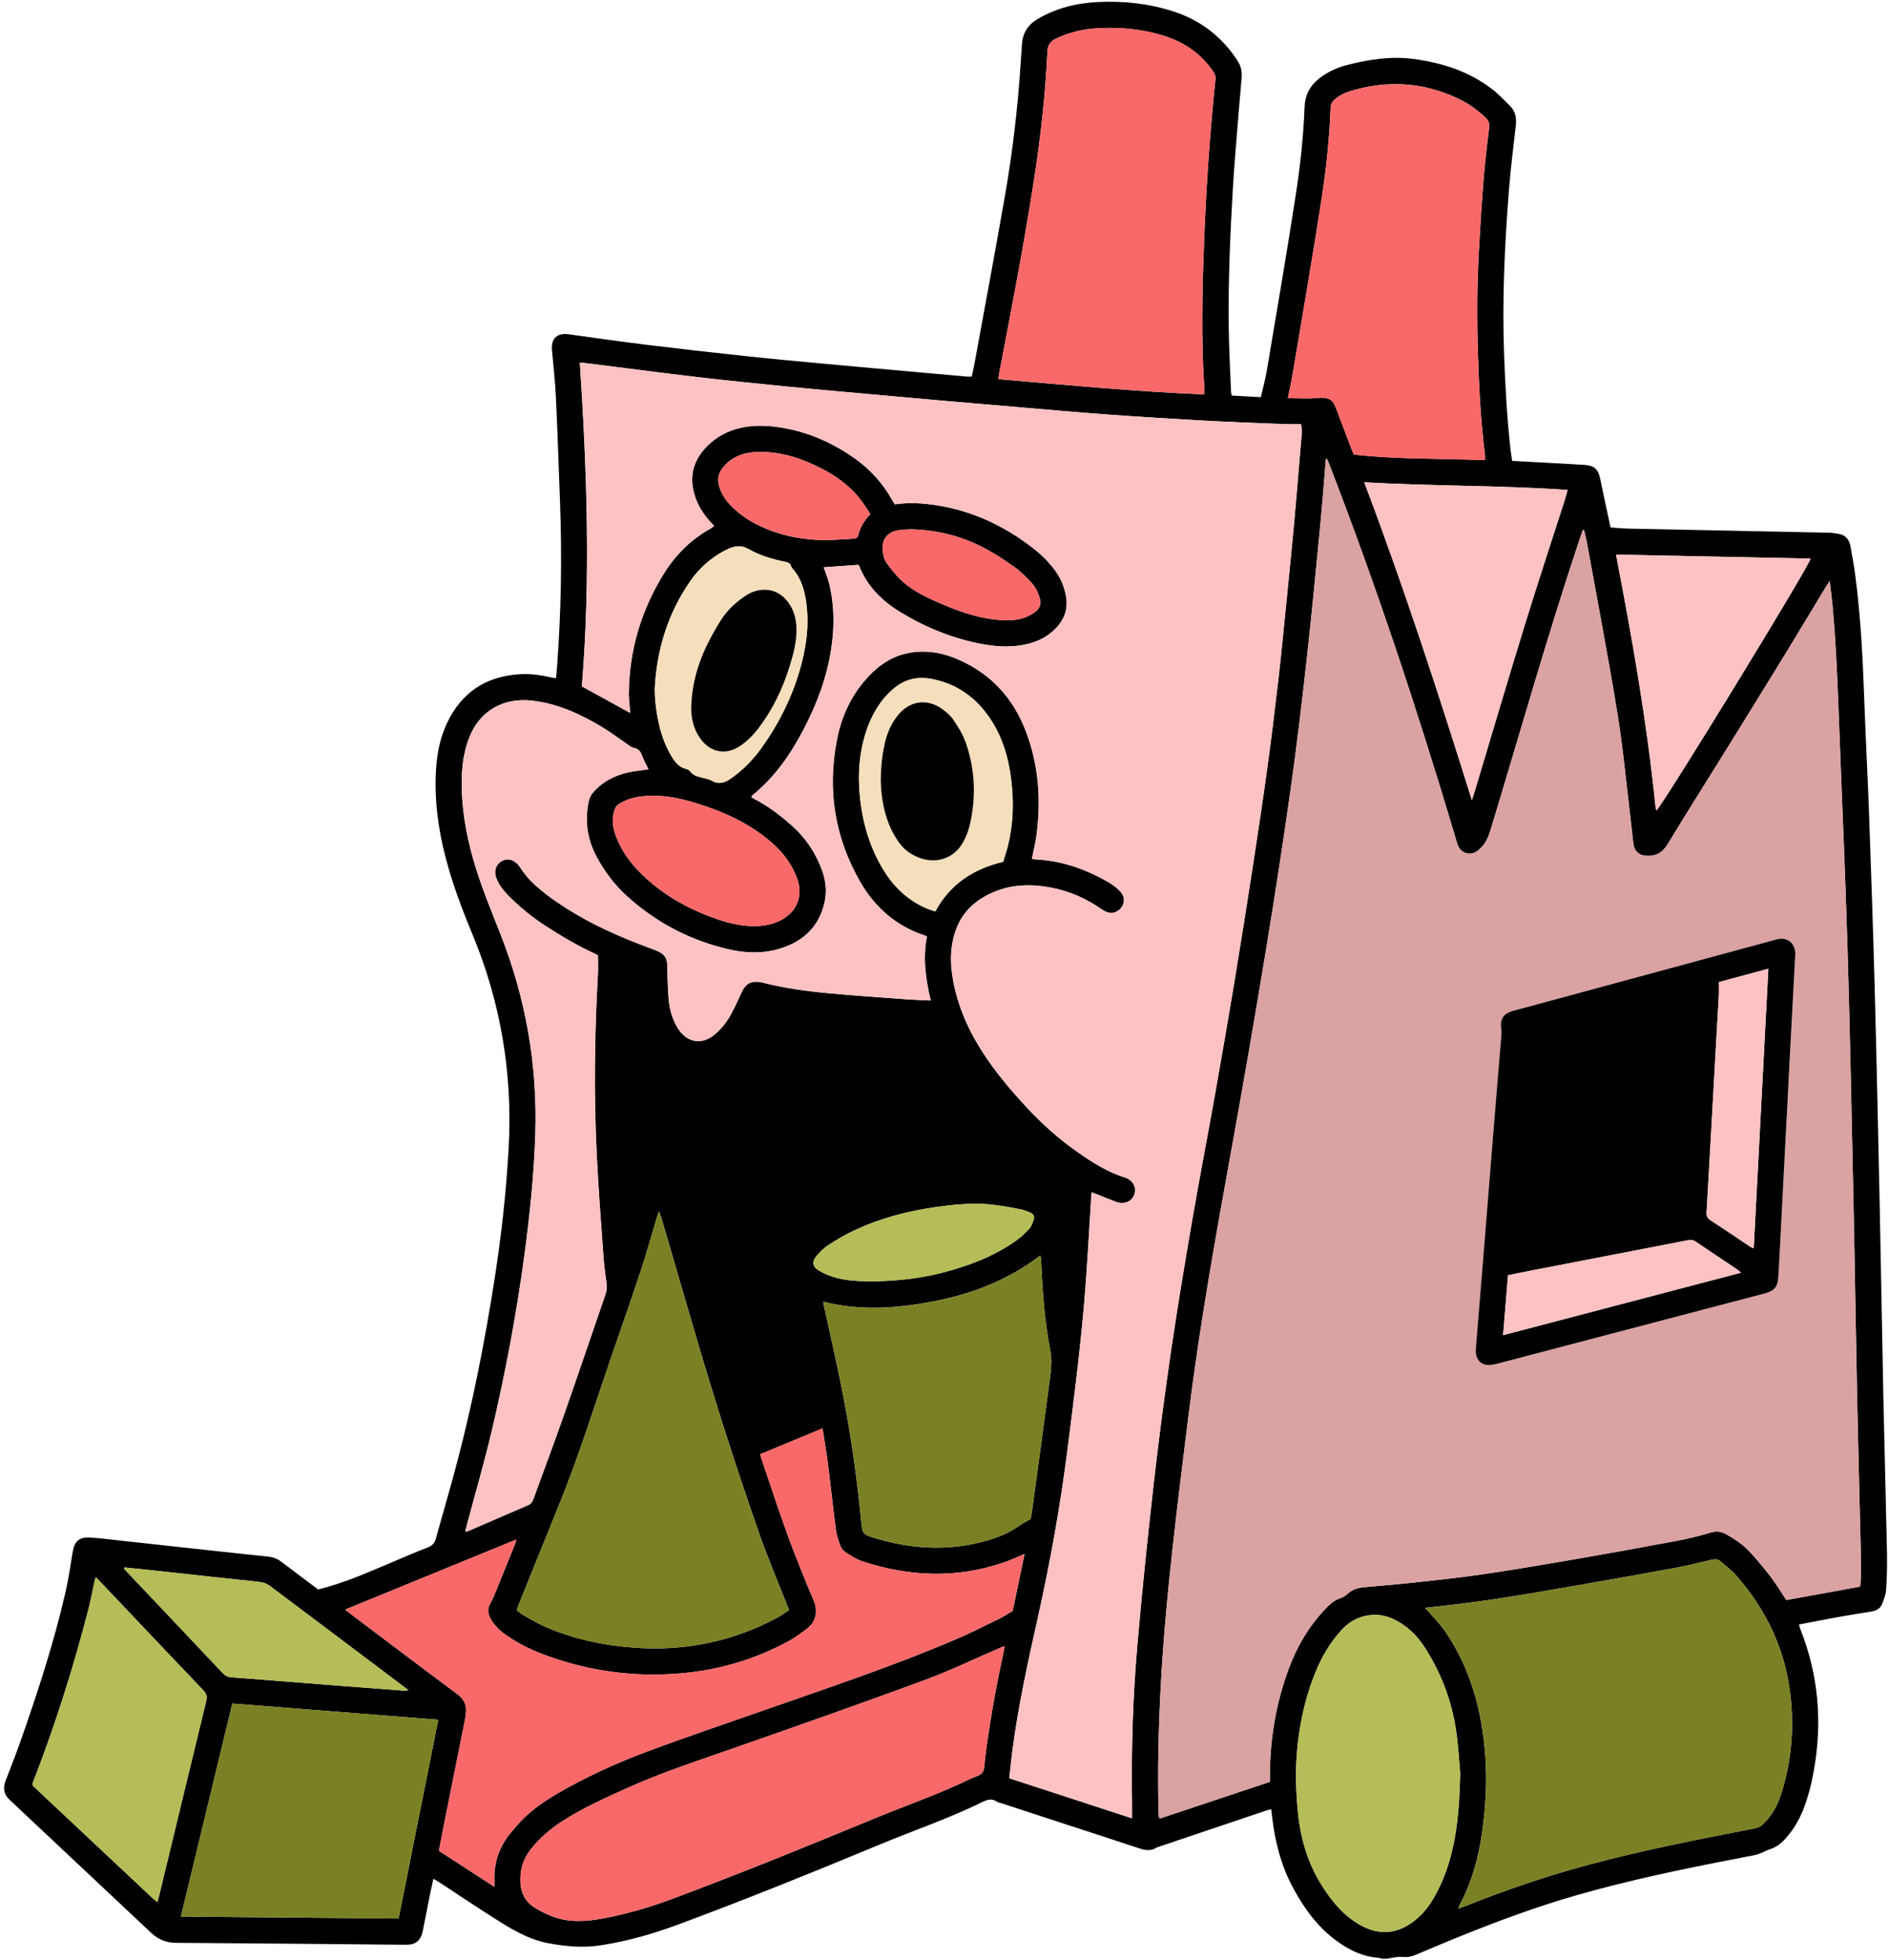 <svg width="213" height="221" viewBox="0 0 213 221" fill="none" xmlns="http://www.w3.org/2000/svg">
<path d="M212.772 175.336C212.8 176.656 212.759 177.975 212.671 179.291C212.633 179.826 212.419 180.361 212.217 180.868C212.016 181.372 211.566 181.624 211.04 181.712C209.907 181.904 208.767 182.068 207.633 182.272C206.056 182.556 204.482 182.867 202.848 183.179C202.914 183.4 202.955 183.579 203.024 183.749C205.058 188.906 205.499 194.211 204.523 199.655C204.252 201.169 203.884 202.652 203.317 204.088C202.832 205.306 202.161 206.402 201.277 207.372C200.804 207.888 200.288 208.288 199.58 208.518C199.003 208.707 198.481 209.069 197.857 209.182C197.08 209.321 196.305 209.488 195.528 209.636C189.618 210.769 183.734 212.009 177.94 213.656C173.161 215.016 168.517 216.757 163.92 218.631C162.5 219.21 161.087 219.808 159.676 220.41C159.16 220.63 158.662 220.728 158.08 220.665C157.532 220.605 156.953 220.787 156.389 220.866H155.813C155.678 220.828 155.539 220.768 155.401 220.759C153.848 220.649 152.479 220.047 151.204 219.197C148.82 217.614 147.171 215.397 145.829 212.923C144.46 210.397 143.761 207.671 143.437 204.834C143.408 204.579 143.374 204.324 143.336 204.006C143.115 204.066 142.958 204.097 142.807 204.148C138.742 205.517 134.678 206.887 130.61 208.257C130.541 208.279 130.465 208.294 130.408 208.332C129.782 208.751 129.146 208.644 128.478 208.423C125.383 207.4 122.282 206.393 119.184 205.382C117.087 204.696 114.994 204.012 112.897 203.326C112.736 203.276 112.553 203.254 112.424 203.162C111.823 202.744 111.294 202.939 110.699 203.228C106.971 205.058 103.036 206.396 99.207 207.986C91.657 211.118 84.082 214.191 76.419 217.028C73.604 218.07 70.72 218.895 67.751 219.349C65.771 219.654 63.819 219.496 61.829 219.116C59.427 218.659 57.481 217.406 55.504 216.153C53.498 214.884 51.533 213.552 49.547 212.249C49.352 212.123 49.144 212.016 48.864 211.852C48.725 212.507 48.593 213.086 48.476 213.666C48.218 214.956 47.966 216.254 47.708 217.544C47.661 217.781 47.614 218.017 47.526 218.24C47.283 218.848 46.833 219.207 46.172 219.27C45.888 219.298 45.596 219.289 45.309 219.286C36.818 219.21 28.326 219.128 19.838 219.071C18.739 219.065 17.848 218.703 17.055 217.957C11.835 213.039 6.602 208.131 1.376 203.219C1.287 203.137 1.202 203.052 1.114 202.973C0.44 202.372 0.308 201.648 0.623 200.82C1.196 199.318 1.794 197.826 2.326 196.311C4.237 190.858 6.035 185.367 7.342 179.728C7.704 178.167 7.94 176.574 8.198 174.99C8.387 173.835 8.9 173.318 10.078 173.375C11.177 173.425 12.272 173.576 13.368 173.696C16.68 174.055 19.992 174.423 23.308 174.782C25.644 175.037 27.98 175.283 30.316 175.535C30.854 175.591 31.327 175.796 31.758 176.127C32.901 177.002 34.056 177.861 35.206 178.727C35.435 178.9 35.665 179.07 35.876 179.228C38.76 178.519 41.433 177.329 44.125 176.193C45.495 175.613 46.858 175.018 48.243 174.486C48.747 174.291 49.011 173.992 49.15 173.488C49.965 170.529 50.841 167.588 51.615 164.619C53.353 157.954 54.672 151.2 55.74 144.4C56.521 139.422 57.084 134.416 57.358 129.382C57.811 121.057 56.467 113.038 53.265 105.334C52.097 102.522 51.023 99.673 50.252 96.717C49.396 93.423 48.949 90.083 49.172 86.673C49.289 84.913 49.629 83.197 50.378 81.591C52.037 78.04 54.855 76.204 58.759 76.019C59.921 75.962 61.054 76.138 62.181 76.393C62.32 76.425 62.462 76.441 62.698 76.478C62.742 75.987 62.789 75.521 62.824 75.055C63.274 68.925 63.378 62.786 63.148 56.643C63 52.663 62.868 48.684 62.679 44.704C62.597 42.957 62.386 41.216 62.238 39.468C62.128 38.14 62.846 37.507 64.149 37.696C67.068 38.111 69.99 38.521 72.915 38.88C76.554 39.327 80.2 39.739 83.846 40.13C86.969 40.463 90.096 40.753 93.225 41.043C96.783 41.373 100.341 41.685 103.898 42.006C105.617 42.16 107.336 42.315 109.056 42.466C109.197 42.478 109.339 42.466 109.566 42.466C109.669 41.99 109.789 41.512 109.877 41.027C111.023 34.752 112.198 28.487 113.296 22.202C114.184 17.121 114.786 11.998 115.107 6.847C115.145 6.249 115.195 5.651 115.23 5.053C115.296 3.784 115.856 2.833 116.961 2.172C119.074 0.903 121.401 0.346 123.812 0.229C126.699 0.091 129.558 0.393 132.332 1.297C135.417 2.304 137.823 4.174 139.577 6.904C139.945 7.477 140.058 8.1 140.005 8.762C139.895 10.1 139.765 11.438 139.662 12.776C139.435 15.644 139.174 18.512 139.007 21.387C138.708 26.538 138.487 31.692 138.547 36.852C138.575 39.273 138.714 41.694 138.805 44.115C138.811 44.257 138.846 44.399 138.878 44.603C139.948 44.663 141.015 44.723 142.165 44.786C142.391 43.804 142.662 42.859 142.826 41.899C143.947 35.231 145.093 28.565 146.122 21.887C146.623 18.641 146.975 15.37 147.098 12.083C147.145 10.761 147.684 9.687 148.732 8.862C149.67 8.122 150.725 7.631 151.878 7.335C154.333 6.706 156.814 6.312 159.352 6.646C162.611 7.071 165.671 8.056 168.303 10.093C168.999 10.632 169.597 11.302 170.236 11.913C170.885 12.533 171.014 13.308 170.919 14.161C170.655 16.519 170.349 18.878 170.161 21.242C169.666 27.463 169.367 33.691 169.597 39.938C169.732 43.631 169.931 47.318 170.362 50.989C170.4 51.297 170.453 51.602 170.507 51.968C171.505 52.021 172.481 52.075 173.457 52.128C175.182 52.223 176.908 52.308 178.627 52.421C179.811 52.5 180.217 52.912 180.45 54.055C180.812 55.84 181.205 57.619 181.602 59.471C182.263 59.518 182.924 59.593 183.592 59.606C189.347 59.729 195.103 59.842 200.855 59.959C202.7 59.996 204.548 60.031 206.393 60.075C206.654 60.081 206.916 60.147 207.177 60.176C208.002 60.267 208.49 60.755 208.641 61.539C208.858 62.669 209.053 63.803 209.204 64.942C209.847 69.8 210.058 74.69 210.237 79.583C210.385 83.61 210.602 87.636 210.747 91.663C210.98 98.209 211.207 104.755 211.383 111.3C211.6 119.429 211.774 127.562 211.947 135.694C212.098 142.939 212.211 150.183 212.362 157.428C212.488 163.401 212.655 169.373 212.778 175.346L212.772 175.336ZM209.825 177.883C209.828 176.876 209.837 175.868 209.815 174.861C209.68 169.08 209.522 163.3 209.403 157.523C209.255 150.303 209.154 143.081 209 135.864C208.792 126.126 208.603 116.388 208.313 106.653C208.065 98.31 207.677 89.969 207.372 81.626C207.205 77.118 207.029 72.612 206.616 68.119C206.541 67.304 206.428 66.492 206.314 65.512C206.138 65.77 206.069 65.862 206.009 65.959C204.435 68.566 202.876 71.183 201.283 73.78C198.928 77.624 196.554 81.456 194.177 85.288C192.143 88.568 190.071 91.827 188.075 95.133C187.549 96.005 186.939 96.477 185.915 96.506C184.924 96.534 184.294 96.093 184.171 95.114C184.064 94.28 183.992 93.445 183.891 92.611C183.4 88.565 183.031 84.498 182.38 80.477C181.334 74.041 180.1 67.638 178.942 61.221C178.853 60.739 178.731 60.267 178.62 59.788C178.57 59.788 178.517 59.782 178.466 59.779C178.353 60.106 178.239 60.431 178.129 60.758C174.512 71.582 171.417 82.567 168.101 93.486C167.859 94.28 167.598 94.991 166.987 95.596C166.543 96.037 166.121 96.345 165.485 96.232C164.849 96.118 164.49 95.693 164.304 95.101C164.175 94.689 164.065 94.273 163.939 93.858C159.736 79.797 155.124 65.874 149.822 52.185C149.765 52.034 149.689 51.889 149.623 51.741C149.582 51.744 149.545 51.751 149.504 51.754C149.293 54.263 149.107 56.772 148.864 59.278C148.376 64.316 147.898 69.353 147.337 74.382C146.799 79.218 146.226 84.053 145.546 88.871C144.674 95.02 143.733 101.159 142.722 107.283C141.513 114.615 140.247 121.939 138.922 129.253C137.111 139.255 135.304 149.258 134.045 159.352C133.421 164.348 132.798 169.345 132.241 174.351C131.636 179.81 131.126 185.279 130.849 190.767C130.619 195.323 130.518 199.879 130.638 204.437C130.641 204.623 130.67 204.809 130.685 204.982C130.767 205.007 130.821 205.045 130.855 205.033C134.945 203.672 139.032 202.309 143.194 200.921C143.194 200.596 143.194 200.241 143.194 199.885C143.235 195.867 143.909 191.966 145.304 188.195C146.223 185.714 147.523 183.466 149.337 181.533C149.847 180.991 150.363 180.465 151.106 180.223C151.418 180.122 151.73 179.939 151.966 179.71C152.488 179.209 153.121 179.042 153.798 178.976C155.445 178.815 157.095 178.702 158.741 178.523C161.458 178.227 164.179 177.95 166.88 177.559C170.249 177.074 173.605 176.504 176.958 175.928C180.972 175.236 184.98 174.512 188.985 173.762C190.279 173.52 191.564 173.208 192.823 172.83C193.45 172.641 193.988 172.654 194.545 172.953C195.609 173.526 196.604 174.203 197.41 175.1C198.21 175.991 198.981 176.911 199.706 177.865C200.31 178.664 200.826 179.527 201.421 180.421C204.18 179.917 206.95 179.414 209.759 178.904C209.781 178.545 209.815 178.214 209.818 177.883H209.825ZM200.839 202.29C202.001 198.647 202.319 194.92 201.881 191.129C201.283 185.934 199.129 181.435 195.676 177.547C195.188 176.996 194.574 176.558 194.013 176.07C193.72 175.812 193.406 175.774 193.015 175.868C191.642 176.205 190.267 176.542 188.878 176.8C185.32 177.458 181.756 178.088 178.192 178.708C173.117 179.593 168.042 180.494 162.913 181.051C162.211 181.126 161.505 181.211 160.69 181.303C160.882 181.507 160.995 181.618 161.099 181.737C161.732 182.487 162.437 183.185 162.985 183.995C165.825 188.176 167.091 192.873 167.469 197.86C167.686 200.722 167.535 203.569 167.151 206.402C166.754 209.318 166.005 212.135 164.61 214.752C164.55 214.865 164.519 214.994 164.437 215.221C164.808 215.086 165.073 214.994 165.334 214.89C169.742 213.121 174.231 211.594 178.816 210.347C185.09 208.641 191.466 207.416 197.842 206.169C198.242 206.09 198.55 205.936 198.837 205.659C199.803 204.711 200.43 203.565 200.836 202.29H200.839ZM186.778 91.393C187.817 90.269 203.896 64.02 204.161 62.987C196.866 62.839 189.593 62.691 182.222 62.54C184.039 71.995 185.711 81.434 186.674 90.98C186.687 91.112 186.74 91.238 186.781 91.396L186.778 91.393ZM176.476 56.265C176.577 55.957 176.65 55.639 176.757 55.245C169.093 54.716 161.499 54.823 153.83 54.383C158.294 66.189 162.179 78.112 165.967 90.228C166.112 89.784 166.216 89.475 166.31 89.16C168.183 82.917 170.022 76.664 171.943 70.436C173.403 65.695 174.965 60.988 176.476 56.265ZM167.909 14.388C167.963 13.938 167.859 13.613 167.538 13.299C166.634 12.423 165.627 11.699 164.493 11.154C160.529 9.25 156.443 9.001 152.249 10.276C151.604 10.474 151.005 10.767 150.489 11.22C150.206 11.472 150.051 11.746 150.039 12.146C149.903 15.647 149.529 19.133 148.994 22.59C147.989 29.078 146.865 35.549 145.782 42.025C145.625 42.963 145.417 43.892 145.215 44.896C146.437 44.89 147.602 44.997 148.773 44.852C149.113 44.811 149.491 44.852 149.812 44.975C150.262 45.145 150.473 45.576 150.637 46.011C151.207 47.513 151.777 49.011 152.35 50.513C152.441 50.756 152.542 50.995 152.646 51.256C157.57 51.81 162.485 51.688 167.44 51.889C167.44 51.602 167.459 51.432 167.44 51.269C166.977 47.576 166.776 43.867 166.659 40.152C166.534 36.172 166.537 32.189 166.76 28.213C166.911 25.53 167.075 22.851 167.292 20.175C167.447 18.242 167.683 16.312 167.913 14.385L167.909 14.388ZM164.648 199.929C164.575 199.082 164.474 197.505 164.292 195.934C163.879 192.357 162.708 189.035 160.794 185.981C160.045 184.788 159.132 183.755 157.923 183.009C157.054 182.471 156.125 182.09 155.089 182.09C153.546 182.09 152.262 182.704 151.232 183.843C150.014 185.191 149.094 186.724 148.399 188.399C147.435 190.713 146.821 193.122 146.462 195.597C146.043 198.484 146.059 201.383 146.343 204.277C146.635 207.274 147.454 210.108 149.088 212.671C150.262 214.512 151.635 216.162 153.615 217.189C155.505 218.171 157.343 218.07 159.113 216.858C160.101 216.181 160.873 215.312 161.493 214.298C162.195 213.149 162.749 211.931 163.177 210.653C164.26 207.41 164.563 204.053 164.651 199.926L164.648 199.929ZM146.701 49.887C146.755 49.232 146.843 48.567 146.708 47.828C146.273 47.828 145.867 47.837 145.464 47.828C144.312 47.793 143.163 47.761 142.013 47.711C139.64 47.607 137.269 47.516 134.898 47.38C131.45 47.182 128.003 46.968 124.558 46.716C121.401 46.486 118.249 46.2 115.094 45.932C112.132 45.683 109.169 45.428 106.206 45.17C103.149 44.903 100.092 44.629 97.035 44.352C94.239 44.1 91.446 43.857 88.654 43.577C85.244 43.237 81.831 42.894 78.424 42.494C74.401 42.022 70.386 41.486 66.366 40.983C66.041 40.942 65.714 40.92 65.377 40.885C66.186 53.136 66.599 65.32 65.604 77.391C67.48 78.424 69.234 79.388 71.041 80.382C71.025 80.14 71.01 79.91 70.994 79.683C70.959 79.18 70.89 78.679 70.896 78.178C70.95 73.336 72.272 68.859 74.81 64.744C76.154 62.562 77.921 60.796 80.191 59.559C80.304 59.499 80.392 59.392 80.509 59.297C80.298 59.064 80.118 58.872 79.945 58.677C79.224 57.855 78.667 56.939 78.339 55.894C77.728 53.951 78.05 52.204 79.403 50.658C80.361 49.566 81.535 48.813 82.927 48.394C84.548 47.906 86.192 47.931 87.844 48.174C90.917 48.624 93.685 49.824 96.229 51.584C98.08 52.865 99.547 54.474 100.63 56.445C100.709 56.587 100.803 56.719 100.901 56.867C102.463 56.631 103.993 56.722 105.514 56.955C109.591 57.575 113.199 59.269 116.448 61.778C117.345 62.471 118.148 63.258 118.841 64.155C119.527 65.046 119.971 66.035 120.182 67.143C120.447 68.522 120.088 69.712 119.156 70.733C118.306 71.658 117.257 72.25 116.039 72.568C114.307 73.018 112.563 72.955 110.828 72.64C107.538 72.039 104.475 70.805 101.619 69.086C99.503 67.814 97.772 66.145 96.855 63.771C96.84 63.733 96.786 63.711 96.758 63.689C95.464 63.781 94.182 63.872 92.879 63.963C93.087 64.587 93.335 65.185 93.49 65.808C94.091 68.242 94.097 70.695 93.723 73.166C93.238 76.359 92.123 79.331 90.643 82.177C89.16 85.033 87.36 87.646 84.825 89.683C84.778 89.721 84.762 89.796 84.715 89.881C84.831 89.954 84.926 90.023 85.03 90.076C86.579 90.87 87.951 91.912 89.249 93.058C90.842 94.472 91.994 96.188 92.709 98.193C93.121 99.349 93.238 100.542 92.973 101.735C92.366 104.481 90.593 106.149 87.964 106.958C86.056 107.544 84.123 107.494 82.202 107.053C77.861 106.055 74.026 104.062 70.72 101.074C69.284 99.774 68.132 98.256 67.228 96.534C66.177 94.535 65.912 92.447 66.4 90.259C66.466 89.966 66.615 89.661 66.806 89.434C67.112 89.069 67.461 88.729 67.839 88.439C68.929 87.599 70.194 87.171 71.539 86.963C72.046 86.884 72.552 86.821 73.113 86.742C72.842 86.176 72.571 85.694 72.382 85.181C72.212 84.715 71.989 84.422 71.457 84.327C71.151 84.274 70.874 84.013 70.597 83.824C69.703 83.219 68.844 82.561 67.921 82.004C65.459 80.521 62.874 79.331 59.978 79C56.773 78.635 54.096 80.14 52.922 83.131C52.343 84.601 52.106 86.135 52.066 87.703C51.984 90.923 52.532 94.053 53.426 97.135C54.244 99.95 55.374 102.648 56.445 105.372C59.291 112.613 60.61 120.116 60.355 127.892C60.207 132.429 59.741 136.938 59.14 141.431C58.243 148.137 56.99 154.783 55.441 161.367C54.625 164.843 53.621 168.271 52.702 171.725C52.617 172.04 52.544 172.358 52.453 172.72C52.62 172.685 52.692 172.679 52.755 172.654C55.022 171.675 57.282 170.689 59.553 169.716C59.902 169.568 60.044 169.298 60.16 168.97C61.272 165.907 62.424 162.856 63.504 159.78C65.113 155.189 66.671 150.577 68.258 145.977C68.403 145.558 68.456 145.159 68.39 144.715C68.245 143.742 68.116 142.766 68.047 141.787C67.776 137.983 67.477 134.18 67.288 130.37C66.948 123.56 67.024 116.747 67.408 109.94C67.449 109.206 67.414 108.467 67.414 107.724C67.326 107.673 67.247 107.616 67.159 107.579C65.125 106.65 63.211 105.51 61.341 104.292C59.889 103.344 58.564 102.239 57.342 101.011C56.763 100.429 56.256 99.786 55.96 99.012C55.645 98.187 55.938 97.39 56.653 97.05C57.374 96.707 58.114 97.013 58.611 97.759C58.992 98.332 59.414 98.895 59.899 99.377C61.061 100.529 62.389 101.474 63.765 102.359C66.788 104.304 70.062 105.718 73.418 106.962C73.755 107.084 74.095 107.21 74.41 107.38C74.964 107.676 75.219 108.149 75.232 108.791C75.257 110.06 75.288 111.332 75.386 112.594C75.481 113.8 75.799 114.959 76.46 115.991C77.492 117.607 79.177 117.855 80.625 116.608C81.362 115.976 81.957 115.22 82.416 114.373C82.861 113.551 83.251 112.701 83.638 111.851C84.041 110.97 84.605 110.614 85.571 110.715C85.738 110.73 85.902 110.771 86.062 110.812C88.534 111.442 91.053 111.779 93.581 112.009C96.493 112.273 99.412 112.475 102.33 112.689C103.162 112.748 103.996 112.771 104.944 112.815C104.349 110.375 104.046 107.991 104.509 105.608C104.405 105.548 104.367 105.513 104.32 105.498C101.084 104.452 98.672 102.355 97 99.453C94.119 94.453 93.26 89.082 94.365 83.418C94.837 81.006 95.794 78.793 97.378 76.885C98.631 75.38 100.117 74.189 102.063 73.711C104.207 73.185 106.282 73.563 108.234 74.445C111.788 76.05 114.235 78.736 115.642 82.385C117.131 86.242 117.405 90.218 116.857 94.276C116.741 95.127 116.527 95.961 116.35 96.836C116.486 96.861 116.599 96.893 116.713 96.899C119.704 97.038 122.44 98.004 125.006 99.49C125.497 99.774 125.972 100.136 126.347 100.555C126.939 101.213 126.8 102.148 126.126 102.648C125.569 103.061 124.927 103.02 124.263 102.557C122.531 101.348 120.642 100.495 118.564 100.095C116.306 99.66 114.074 99.692 111.93 100.636C110.063 101.458 108.612 102.711 107.85 104.67C107.176 106.401 107.104 108.183 107.374 109.984C107.834 113.044 109.018 115.84 110.661 118.438C112.166 120.818 113.98 122.962 115.9 125.012C117.575 126.803 119.404 128.428 121.41 129.841C123.101 131.031 124.832 132.149 126.832 132.766C127.011 132.823 127.187 132.914 127.345 133.024C127.874 133.39 128.097 134.01 127.927 134.602C127.745 135.235 127.216 135.644 126.539 135.638C126.303 135.638 126.054 135.603 125.837 135.521C125.119 135.254 124.414 134.958 123.702 134.674C123.516 134.599 123.327 134.533 123.091 134.441C123.066 134.69 123.047 134.854 123.038 135.017C122.836 138.175 122.663 141.339 122.436 144.494C121.98 150.86 121.158 157.189 120.355 163.517C119.549 169.871 118.41 176.171 117.015 182.424C115.903 187.408 114.798 192.395 114.143 197.467C114.014 198.462 113.917 199.457 113.797 200.511C118.45 202.029 123.038 203.528 127.638 205.029C127.638 204.299 127.647 203.654 127.638 203.011C127.55 197.224 127.726 191.444 128.223 185.682C128.755 179.518 129.398 173.362 130.093 167.213C130.663 162.188 131.331 157.17 132.061 152.164C132.776 147.277 133.598 142.404 134.435 137.536C135.235 132.883 136.135 128.245 136.963 123.595C137.732 119.275 138.481 114.952 139.199 110.623C139.92 106.272 140.609 101.912 141.28 97.551C141.856 93.807 142.42 90.061 142.933 86.308C143.38 83.052 143.77 79.79 144.151 76.529C144.438 74.051 144.677 71.567 144.926 69.086C145.244 65.912 145.571 62.739 145.864 59.562C146.16 56.338 146.424 53.111 146.689 49.88L146.701 49.887ZM137.055 8.928C137.086 8.62 137.004 8.387 136.834 8.132C135.474 6.085 133.582 4.779 131.265 4.048C128.692 3.242 126.045 3.009 123.375 3.214C121.87 3.331 120.406 3.708 119.024 4.382C118.381 4.697 118.139 5.119 118.104 5.827C117.874 10.597 117.352 15.339 116.624 20.058C115.497 27.378 114.093 34.651 112.695 41.924C112.648 42.176 112.62 42.434 112.572 42.752C120.324 43.416 128 44.156 135.798 44.474C135.798 44.163 135.808 43.93 135.798 43.697C135.758 42.928 135.695 42.163 135.666 41.398C135.458 36.049 135.616 30.703 135.849 25.36C136.088 19.872 136.491 14.397 137.052 8.932L137.055 8.928ZM118.362 155.646C118.513 154.494 118.649 153.36 118.413 152.164C117.758 148.867 117.55 145.511 117.393 142.158C117.383 141.982 117.349 141.809 117.314 141.56C113.788 144.264 109.84 145.826 105.617 146.67C101.395 147.514 97.135 147.873 92.819 146.78C92.869 147.044 92.898 147.227 92.939 147.407C93.531 150.12 94.154 152.831 94.714 155.552C95.801 160.813 96.581 166.124 97.101 171.47C97.243 172.94 97.246 173.013 98.672 173.441C102.579 174.615 106.527 174.902 110.52 173.916C112.087 173.529 113.592 172.994 114.924 172.04C115.286 171.779 115.696 171.583 116.206 171.281C116.25 171.045 116.322 170.721 116.366 170.39C117.037 165.475 117.711 160.561 118.359 155.643L118.362 155.646ZM115.828 69.52C117.449 68.784 117.626 68.075 116.895 66.561C116.719 66.199 116.467 65.859 116.184 65.572C115.629 65.012 115.079 64.426 114.439 63.973C113.388 63.227 112.302 62.509 111.168 61.895C108.646 60.532 105.935 59.779 102.771 59.685C102.434 59.71 101.805 59.694 101.197 59.807C100.246 59.99 99.513 60.654 99.525 61.731C99.535 62.373 99.623 62.997 99.994 63.51C100.485 64.184 101.008 64.848 101.613 65.418C102.683 66.435 103.983 67.121 105.321 67.722C107.733 68.809 110.189 69.744 112.868 69.923C113.892 69.993 114.909 69.936 115.831 69.517L115.828 69.52ZM116.552 137.533C116.678 137.168 116.521 136.869 116.155 136.724C115.822 136.592 115.488 136.444 115.138 136.374C113.12 135.981 111.096 135.612 109.021 135.757C108.35 135.801 107.683 135.836 107.015 135.912C103.256 136.337 99.601 137.174 96.172 138.811C95.202 139.271 94.277 139.831 93.373 140.417C92.898 140.722 92.479 141.144 92.108 141.576C91.509 142.275 91.594 142.829 92.378 143.295C92.866 143.584 93.408 143.808 93.949 143.981C95.224 144.384 96.544 144.46 97.869 144.478C98.058 144.478 98.244 144.485 98.433 144.485C98.593 144.485 98.757 144.478 98.918 144.472C99.242 144.463 99.563 144.45 99.887 144.434C101.987 144.331 104.068 144.063 106.115 143.543C109.103 142.785 111.971 141.724 114.515 139.932C115.079 139.539 115.592 139.054 116.058 138.547C116.303 138.279 116.426 137.886 116.549 137.53L116.552 137.533ZM115.519 175.226C114.653 175.585 113.917 175.938 113.149 176.199C107.84 178.003 102.538 177.792 97.261 176.061C96.613 175.846 96.011 175.459 95.429 175.091C95.158 174.921 94.897 174.641 94.781 174.348C94.547 173.75 94.337 173.126 94.255 172.493C93.924 169.975 93.66 167.446 93.338 164.924C93.178 163.668 92.957 162.418 92.747 161.064C90.373 162.047 88.077 163.001 85.722 163.977C85.763 164.147 85.779 164.241 85.807 164.329C86.821 167.302 87.788 170.293 88.865 173.24C89.768 175.714 90.776 178.154 91.793 180.588C92.243 181.668 91.978 182.893 91.087 183.573C90.423 184.08 89.752 184.602 89.022 185.002C85.316 187.033 81.349 188.245 77.146 188.651C71.687 189.18 66.382 188.481 61.246 186.542C59.738 185.975 58.306 185.248 56.986 184.316C56.294 183.825 55.702 183.236 55.293 182.48C54.987 181.91 54.959 181.347 55.302 180.771C55.463 180.506 55.592 180.22 55.711 179.933C56.492 178.025 57.267 176.114 58.038 174.203C58.104 174.039 58.142 173.866 58.224 173.595C51.738 176.249 45.362 178.86 38.914 181.501C39.163 181.693 39.365 181.857 39.572 182.011C43.555 185.012 47.529 188.031 51.537 191.003C52.355 191.611 52.661 192.325 52.525 193.292C52.497 193.481 52.478 193.673 52.44 193.862C51.656 197.788 50.866 201.711 50.082 205.64C49.877 206.67 49.679 207.699 49.487 208.694C51.587 210.057 53.627 211.38 55.746 212.756C55.746 212.457 55.752 212.271 55.746 212.085C55.68 210.111 56.24 208.342 57.481 206.802C57.963 206.207 58.463 205.621 59.005 205.08C60.116 203.975 61.401 203.09 62.751 202.3C65.966 200.417 69.35 198.865 72.826 197.561C77.291 195.886 81.812 194.362 86.311 192.788C93.505 190.269 100.737 187.858 107.752 184.86C109.424 184.146 111.049 183.318 112.686 182.521C113.177 182.282 113.633 181.976 114.188 181.652C114.616 179.596 115.063 177.452 115.526 175.232L115.519 175.226ZM113.646 95.379C114.279 92.857 114.326 90.303 113.999 87.737C113.706 85.429 113.057 83.222 111.795 81.255C110.189 78.748 107.963 77.086 104.972 76.541C103.316 76.239 101.896 76.642 100.646 77.747C99.207 79.022 98.278 80.625 97.683 82.429C96.896 84.809 96.707 87.255 96.953 89.743C97.255 92.79 98.086 95.668 99.733 98.275C100.914 100.142 102.475 101.59 104.538 102.45C104.837 102.573 105.148 102.667 105.46 102.777C107.148 99.648 109.802 97.966 113.117 97.173C113.312 96.521 113.504 95.955 113.649 95.379H113.646ZM113.133 186.425C113.186 186.18 113.221 185.928 113.274 185.629C113.117 185.676 113.048 185.688 112.985 185.717C110.057 186.976 107.182 188.371 104.194 189.473C97.091 192.092 89.945 194.605 82.797 197.102C78.793 198.503 74.76 199.816 70.881 201.55C68.343 202.687 65.802 203.82 63.45 205.328C62.046 206.229 60.799 207.293 59.773 208.625C58.939 209.711 58.621 210.92 58.68 212.258C58.731 213.442 59.219 214.409 60.207 215.051C60.865 215.476 61.586 215.829 62.32 216.109C64.203 216.827 66.148 216.669 68.069 216.31C70.783 215.803 73.421 215.013 76.01 214.043C83.55 211.216 91.015 208.19 98.455 205.108C102.107 203.597 105.857 202.312 109.418 200.581C109.89 200.351 110.52 200.225 110.784 199.847C111.064 199.444 110.995 198.795 111.077 198.257C111.083 198.21 111.086 198.163 111.093 198.115C111.596 194.189 112.295 190.298 113.133 186.428V186.425ZM96.767 60.371C96.981 59.464 97.45 58.696 98.146 57.975C97.759 57.405 97.419 56.829 97.01 56.309C95.376 54.228 93.165 52.947 90.763 51.98C88.946 51.25 87.048 50.856 85.077 50.982C83.629 51.077 82.382 51.606 81.466 52.786C81.022 53.356 80.886 53.973 81.056 54.678C81.261 55.544 81.708 56.269 82.313 56.904C83.128 57.761 84.057 58.469 85.109 59.02C87.4 60.223 89.863 60.796 92.425 60.894C93.663 60.941 94.91 60.809 96.15 60.749C96.411 60.736 96.688 60.708 96.767 60.371ZM90.13 75.726C90.873 73.229 91.264 70.679 90.924 68.056C90.741 66.627 90.373 65.286 89.406 64.168C89.315 64.061 89.227 63.935 89.183 63.803C89.085 63.507 88.871 63.419 88.591 63.362C87.127 63.066 85.688 62.644 84.397 61.907C83.54 61.419 82.823 61.561 82.045 61.926C81.699 62.09 81.359 62.273 81.034 62.474C79.759 63.274 78.686 64.297 77.829 65.531C75.288 69.199 74.054 73.302 73.828 77.646C73.837 79.082 74.023 80.408 74.322 81.721C74.618 83.014 75.084 84.242 75.783 85.376C76.154 85.977 76.589 86.506 77.329 86.692C77.508 86.736 77.716 86.834 77.817 86.975C78.141 87.422 78.62 87.542 79.108 87.671C79.501 87.775 79.926 87.838 80.269 88.036C81.116 88.521 81.809 88.225 82.492 87.722C82.59 87.652 82.687 87.583 82.785 87.514C83.984 86.616 85.005 85.533 85.877 84.321C87.766 81.692 89.208 78.827 90.13 75.726ZM87.867 103.851C89.863 102.91 90.64 100.998 89.844 98.942C89.261 97.441 88.339 96.181 87.127 95.111C84.614 92.882 81.648 91.534 78.481 90.564C76.85 90.064 75.188 89.692 73.469 89.727C72.216 89.755 70.984 89.932 69.879 90.605C69.584 90.785 69.398 91.002 69.281 91.361C68.976 92.302 69.067 93.203 69.385 94.106C69.964 95.744 70.928 97.135 72.14 98.357C74.64 100.876 77.653 102.554 80.987 103.684C82.262 104.119 83.569 104.408 84.926 104.433C85.943 104.433 86.935 104.292 87.863 103.851H87.867ZM88.975 181.545C88.852 181.24 88.751 181 88.657 180.758C87.624 178.126 86.513 175.522 85.581 172.852C82.977 165.409 80.587 157.894 78.368 150.328C77.118 146.075 75.887 141.818 74.643 137.561C74.558 137.275 74.448 136.998 74.3 136.576C74.18 136.938 74.108 137.136 74.048 137.344C73.447 139.34 72.892 141.352 72.238 143.329C71.145 146.629 69.996 149.906 68.866 153.193C67.033 158.517 65.361 163.898 63.258 169.128C61.709 172.975 60.151 176.816 58.599 180.66C58.482 180.944 58.385 181.237 58.265 181.558C58.498 181.74 58.687 181.929 58.91 182.055C59.745 182.524 60.566 183.034 61.438 183.415C64.653 184.826 68.044 185.531 71.535 185.789C77.253 186.214 82.643 185.09 87.7 182.379C88.137 182.146 88.534 181.838 88.981 181.542L88.975 181.545ZM44.947 216.332C46.442 208.842 47.919 201.424 49.418 193.915C41.641 193.305 33.953 192.7 26.198 192.089C24.259 200.13 22.341 208.071 20.398 216.112C28.622 216.187 36.761 216.26 44.947 216.332ZM45.413 190.635C45.58 190.647 45.753 190.613 46.071 190.594C45.614 190.247 45.29 190.005 44.966 189.759C40.136 186.123 35.313 182.483 30.477 178.859C30.2 178.652 29.856 178.475 29.523 178.422C28.553 178.274 27.571 178.201 26.591 178.094C23.279 177.732 19.967 177.37 16.655 177.011C15.783 176.917 14.911 176.832 14.036 176.744C14.026 176.794 14.013 176.844 14.001 176.895C14.064 176.967 14.124 177.043 14.19 177.112C17.836 180.963 21.485 184.807 25.121 188.664C25.408 188.966 25.716 189.108 26.119 189.136C27.577 189.237 29.035 189.356 30.495 189.47C33.291 189.69 36.087 189.914 38.886 190.131C41.062 190.301 43.237 190.468 45.413 190.632V190.635ZM23.254 191.806C23.374 191.312 23.292 190.981 22.93 190.603C19.054 186.542 15.2 182.461 11.337 178.387C11.177 178.217 11.004 178.063 10.786 177.849C10.714 178.139 10.657 178.343 10.61 178.551C10.386 179.558 10.201 180.572 9.942 181.57C8.28 188.006 6.281 194.334 3.888 200.537C3.576 201.343 3.513 201.182 4.181 201.809C8.516 205.883 12.855 209.954 17.193 214.024C17.348 214.169 17.511 214.298 17.741 214.494C17.82 214.217 17.87 214.059 17.911 213.895C19.69 206.531 21.466 199.167 23.257 191.806H23.254Z" fill="black"/>
<path d="M209.812 174.86C209.834 175.868 209.828 176.875 209.821 177.883C209.821 178.216 209.783 178.547 209.761 178.903C206.953 179.416 204.182 179.917 201.424 180.42C200.832 179.529 200.316 178.664 199.708 177.864C198.984 176.91 198.213 175.987 197.413 175.099C196.604 174.199 195.609 173.525 194.548 172.952C193.991 172.653 193.452 172.641 192.826 172.829C191.567 173.207 190.282 173.522 188.988 173.761C184.983 174.511 180.975 175.235 176.961 175.928C173.608 176.507 170.252 177.074 166.883 177.558C164.178 177.949 161.458 178.226 158.744 178.522C157.101 178.701 155.448 178.815 153.801 178.975C153.124 179.041 152.491 179.208 151.969 179.709C151.732 179.935 151.421 180.118 151.109 180.222C150.363 180.464 149.85 180.99 149.34 181.532C147.523 183.465 146.223 185.713 145.306 188.194C143.912 191.969 143.238 195.867 143.197 199.884C143.194 200.24 143.197 200.596 143.197 200.92C139.035 202.308 134.948 203.672 130.858 205.032C130.82 205.044 130.77 205.007 130.688 204.981C130.672 204.808 130.644 204.622 130.641 204.437C130.521 199.878 130.622 195.322 130.852 190.766C131.132 185.278 131.639 179.81 132.244 174.35C132.801 169.347 133.424 164.348 134.048 159.351C135.307 149.257 137.114 139.254 138.925 129.252C140.247 121.938 141.516 114.615 142.725 107.282C143.735 101.155 144.677 95.016 145.549 88.87C146.232 84.053 146.802 79.217 147.34 74.381C147.901 69.353 148.379 64.315 148.867 59.278C149.11 56.772 149.296 54.262 149.506 51.753C149.547 51.75 149.585 51.743 149.626 51.74C149.692 51.888 149.765 52.033 149.824 52.184C155.123 65.874 159.739 79.796 163.942 93.857C164.065 94.269 164.178 94.688 164.307 95.101C164.493 95.692 164.852 96.114 165.488 96.231C166.121 96.344 166.543 96.033 166.99 95.595C167.601 94.99 167.862 94.279 168.104 93.486C171.42 82.57 174.515 71.585 178.132 60.757C178.242 60.43 178.356 60.102 178.469 59.778C178.519 59.778 178.573 59.785 178.623 59.788C178.73 60.266 178.856 60.739 178.944 61.22C180.103 67.637 181.337 74.041 182.383 80.476C183.034 84.497 183.403 88.564 183.894 92.61C183.995 93.445 184.07 94.279 184.174 95.113C184.297 96.092 184.93 96.533 185.918 96.505C186.942 96.477 187.555 96.004 188.078 95.132C190.071 91.826 192.146 88.571 194.18 85.287C196.557 81.455 198.928 77.624 201.286 73.779C202.876 71.182 204.437 68.566 206.012 65.959C206.071 65.861 206.141 65.767 206.317 65.511C206.43 66.491 206.544 67.303 206.619 68.118C207.032 72.611 207.208 77.117 207.375 81.625C207.683 89.966 208.071 98.306 208.316 106.652C208.606 116.387 208.795 126.125 209.003 135.864C209.157 143.083 209.258 150.302 209.406 157.522C209.525 163.302 209.683 169.083 209.818 174.86H209.812ZM202.419 107.896C202.432 107.657 202.441 107.414 202.404 107.178C202.259 106.265 201.49 105.717 200.581 105.868C200.344 105.909 200.115 105.982 199.885 106.045C190.518 108.585 181.155 111.123 171.791 113.664C171.306 113.796 170.812 113.909 170.34 114.07C169.502 114.357 169.153 114.98 169.272 115.861C169.313 116.167 169.316 116.482 169.291 116.79C168.983 120.59 168.662 124.391 168.353 128.191C168.041 132.016 167.739 135.842 167.431 139.664C167.1 143.75 166.763 147.837 166.433 151.924C166.414 152.138 166.401 152.358 166.423 152.569C166.502 153.388 167.094 153.936 167.912 153.92C168.243 153.914 168.577 153.835 168.898 153.75C178.91 151.124 188.919 148.492 198.928 145.86C200.108 145.551 200.464 145.126 200.536 143.892C200.656 141.833 200.754 139.774 200.861 137.712C201.069 133.713 201.276 129.715 201.484 125.713H201.494C201.582 123.915 201.664 122.121 201.761 120.323C201.978 116.179 202.205 112.036 202.426 107.893L202.419 107.896Z" fill="#DBA2A2"/>
<path d="M202.404 107.179C202.441 107.415 202.432 107.658 202.419 107.897C202.199 112.04 201.975 116.184 201.755 120.327C201.661 122.122 201.576 123.919 201.487 125.717H201.478C201.27 129.719 201.062 133.717 200.855 137.716C200.748 139.775 200.653 141.837 200.53 143.896C200.458 145.131 200.102 145.556 198.921 145.864C188.913 148.496 178.904 151.128 168.892 153.754C168.57 153.839 168.234 153.915 167.906 153.924C167.088 153.94 166.496 153.392 166.417 152.574C166.395 152.363 166.411 152.142 166.426 151.928C166.757 147.841 167.091 143.755 167.424 139.668C167.733 135.843 168.035 132.017 168.347 128.195C168.655 124.395 168.977 120.595 169.285 116.795C169.31 116.489 169.307 116.171 169.266 115.866C169.147 114.987 169.496 114.361 170.334 114.074C170.809 113.914 171.3 113.797 171.785 113.668C181.152 111.127 190.515 108.59 199.879 106.049C200.108 105.986 200.341 105.914 200.574 105.873C201.484 105.721 202.253 106.269 202.397 107.182L202.404 107.179ZM197.747 140.77C198.298 130.242 198.843 119.789 199.397 109.235C197.464 109.758 195.622 110.255 193.815 110.743C193.815 111.31 193.837 111.763 193.815 112.214C193.682 114.657 193.534 117.1 193.399 119.54C193.078 125.261 192.766 130.985 192.433 136.708C192.407 137.127 192.524 137.363 192.867 137.587C194.372 138.572 195.861 139.58 197.357 140.578C197.448 140.641 197.558 140.676 197.757 140.77H197.747ZM196.305 143.509C196.132 143.352 196.056 143.264 195.965 143.204C194.375 142.136 192.773 141.079 191.189 139.999C190.874 139.788 190.575 139.8 190.235 139.87C184.357 141.009 178.479 142.146 172.6 143.282C171.76 143.446 170.922 143.619 170.041 143.796C169.858 146.034 169.679 148.222 169.487 150.555C178.491 148.191 187.348 145.864 196.308 143.512L196.305 143.509Z" fill="black"/>
<path d="M201.881 191.13C202.319 194.921 202.001 198.645 200.839 202.291C200.433 203.563 199.803 204.712 198.84 205.66C198.556 205.94 198.244 206.095 197.845 206.17C191.472 207.42 185.093 208.645 178.819 210.348C174.234 211.595 169.745 213.122 165.337 214.891C165.076 214.995 164.811 215.086 164.44 215.222C164.521 214.995 164.553 214.866 164.613 214.753C166.011 212.136 166.757 209.319 167.154 206.403C167.538 203.569 167.689 200.723 167.472 197.861C167.094 192.874 165.825 188.177 162.988 183.996C162.44 183.19 161.735 182.487 161.102 181.738C160.998 181.618 160.885 181.508 160.693 181.304C161.508 181.209 162.211 181.127 162.916 181.052C168.041 180.495 173.117 179.591 178.195 178.709C181.759 178.089 185.323 177.459 188.881 176.801C190.269 176.543 191.645 176.206 193.018 175.869C193.408 175.775 193.723 175.813 194.016 176.071C194.573 176.559 195.19 177 195.678 177.548C199.132 181.436 201.286 185.935 201.884 191.13H201.881Z" fill="#7A8125"/>
<path d="M204.161 62.987C203.896 64.02 187.817 90.269 186.778 91.393C186.737 91.238 186.687 91.109 186.671 90.977C185.708 81.431 184.036 71.995 182.219 62.537C189.59 62.688 196.863 62.833 204.158 62.984L204.161 62.987Z" fill="#FFC2C2"/>
<path d="M199.397 109.234C198.846 119.788 198.298 130.241 197.747 140.769C197.549 140.675 197.442 140.64 197.347 140.577C195.852 139.579 194.363 138.572 192.858 137.586C192.518 137.363 192.401 137.126 192.423 136.708C192.76 130.987 193.072 125.263 193.39 119.539C193.525 117.096 193.673 114.656 193.805 112.213C193.831 111.763 193.805 111.309 193.805 110.742C195.613 110.254 197.454 109.757 199.388 109.234H199.397Z" fill="#FFC2C2"/>
<path d="M195.965 143.2C196.059 143.263 196.135 143.351 196.305 143.505C187.345 145.857 178.488 148.184 169.483 150.548C169.675 148.218 169.852 146.027 170.038 143.788C170.919 143.612 171.757 143.439 172.597 143.275C178.475 142.135 184.353 141.002 190.232 139.862C190.572 139.796 190.871 139.78 191.186 139.991C192.769 141.068 194.372 142.126 195.962 143.196L195.965 143.2Z" fill="#FFC2C2"/>
<path d="M176.757 55.243C176.65 55.637 176.574 55.955 176.476 56.264C174.965 60.986 173.404 65.696 171.943 70.435C170.025 76.662 168.187 82.918 166.31 89.159C166.216 89.47 166.112 89.782 165.967 90.226C162.179 78.111 158.294 66.184 153.83 54.381C161.499 54.822 169.093 54.715 176.757 55.243Z" fill="#FFC2C2"/>
<path d="M167.538 13.302C167.859 13.613 167.963 13.938 167.909 14.391C167.68 16.318 167.443 18.248 167.289 20.181C167.075 22.857 166.908 25.537 166.757 28.219C166.53 32.196 166.53 36.178 166.656 40.158C166.773 43.873 166.974 47.585 167.437 51.275C167.459 51.439 167.437 51.609 167.437 51.895C162.481 51.694 157.567 51.817 152.643 51.263C152.539 51.001 152.438 50.762 152.347 50.52C151.774 49.018 151.204 47.519 150.634 46.017C150.47 45.58 150.262 45.148 149.809 44.981C149.488 44.862 149.11 44.818 148.77 44.859C147.599 45.004 146.437 44.896 145.212 44.903C145.411 43.901 145.622 42.97 145.779 42.031C146.862 35.555 147.986 29.085 148.99 22.596C149.526 19.139 149.903 15.657 150.036 12.153C150.051 11.753 150.203 11.476 150.486 11.227C151.002 10.774 151.597 10.478 152.246 10.282C156.44 9.004 160.526 9.256 164.49 11.161C165.624 11.706 166.631 12.43 167.535 13.305L167.538 13.302Z" fill="#F96969"/>
<path d="M164.292 195.932C164.474 197.503 164.575 199.081 164.648 199.928C164.559 204.052 164.254 207.408 163.174 210.655C162.746 211.933 162.192 213.151 161.49 214.3C160.869 215.314 160.095 216.183 159.11 216.86C157.34 218.072 155.501 218.173 153.612 217.191C151.632 216.164 150.259 214.518 149.085 212.673C147.451 210.11 146.632 207.276 146.339 204.279C146.056 201.385 146.04 198.486 146.459 195.599C146.818 193.124 147.432 190.715 148.395 188.401C149.091 186.726 150.01 185.193 151.229 183.845C152.258 182.706 153.543 182.095 155.086 182.092C156.122 182.092 157.05 182.473 157.919 183.011C159.128 183.757 160.041 184.79 160.791 185.983C162.705 189.037 163.876 192.356 164.289 195.936L164.292 195.932Z" fill="#B4BD57"/>
<path d="M146.708 47.827C146.843 48.566 146.755 49.231 146.702 49.886C146.437 53.113 146.173 56.34 145.877 59.567C145.584 62.744 145.256 65.918 144.938 69.091C144.69 71.572 144.454 74.056 144.164 76.534C143.783 79.796 143.393 83.061 142.945 86.313C142.429 90.066 141.869 93.813 141.293 97.556C140.622 101.917 139.932 106.274 139.211 110.629C138.494 114.958 137.744 119.281 136.976 123.6C136.148 128.251 135.248 132.888 134.448 137.542C133.61 142.409 132.792 147.283 132.074 152.169C131.34 157.175 130.676 162.194 130.106 167.219C129.41 173.368 128.768 179.523 128.236 185.688C127.738 191.449 127.562 197.233 127.65 203.017C127.66 203.659 127.65 204.304 127.65 205.035C123.05 203.533 118.463 202.037 113.81 200.517C113.929 199.465 114.027 198.467 114.156 197.472C114.811 192.4 115.916 187.413 117.027 182.429C118.422 176.176 119.559 169.876 120.368 163.523C121.171 157.194 121.993 150.866 122.449 144.5C122.676 141.342 122.849 138.181 123.05 135.023C123.06 134.859 123.082 134.695 123.104 134.447C123.34 134.538 123.529 134.604 123.715 134.68C124.426 134.963 125.132 135.259 125.849 135.527C126.067 135.608 126.315 135.643 126.552 135.643C127.232 135.646 127.757 135.24 127.94 134.607C128.11 134.015 127.89 133.395 127.358 133.03C127.2 132.923 127.027 132.828 126.844 132.772C124.845 132.155 123.113 131.037 121.423 129.847C119.414 128.433 117.588 126.805 115.913 125.017C113.992 122.964 112.179 120.823 110.674 118.443C109.027 115.843 107.847 113.05 107.387 109.99C107.116 108.189 107.189 106.407 107.862 104.675C108.624 102.713 110.073 101.464 111.943 100.642C114.087 99.697 116.319 99.666 118.577 100.1C120.654 100.5 122.544 101.353 124.275 102.562C124.94 103.025 125.582 103.066 126.139 102.654C126.816 102.153 126.951 101.221 126.359 100.56C125.982 100.141 125.506 99.779 125.018 99.496C122.452 98.01 119.716 97.04 116.725 96.905C116.612 96.898 116.499 96.867 116.363 96.842C116.539 95.969 116.754 95.132 116.87 94.282C117.415 90.224 117.144 86.247 115.655 82.39C114.247 78.744 111.801 76.056 108.246 74.45C106.294 73.568 104.22 73.191 102.076 73.716C100.13 74.195 98.644 75.382 97.391 76.89C95.807 78.795 94.847 81.008 94.378 83.423C93.272 89.087 94.132 94.458 97.013 99.458C98.685 102.361 101.096 104.455 104.333 105.503C104.377 105.519 104.415 105.55 104.522 105.613C104.059 107.997 104.361 110.38 104.956 112.82C104.009 112.776 103.174 112.757 102.343 112.694C99.424 112.48 96.506 112.278 93.594 112.014C91.062 111.784 88.543 111.447 86.075 110.818C85.911 110.777 85.748 110.736 85.584 110.72C84.621 110.622 84.054 110.975 83.651 111.857C83.263 112.707 82.873 113.557 82.429 114.378C81.973 115.229 81.374 115.981 80.638 116.614C79.189 117.861 77.505 117.612 76.472 115.997C75.811 114.964 75.493 113.805 75.399 112.6C75.298 111.337 75.27 110.065 75.245 108.796C75.232 108.154 74.977 107.682 74.423 107.386C74.108 107.219 73.768 107.093 73.431 106.967C70.075 105.723 66.8 104.31 63.778 102.364C62.402 101.479 61.073 100.535 59.911 99.382C59.423 98.901 59.002 98.337 58.624 97.764C58.126 97.015 57.386 96.713 56.666 97.056C55.951 97.396 55.655 98.192 55.973 99.017C56.269 99.792 56.776 100.434 57.355 101.016C58.577 102.244 59.902 103.349 61.353 104.297C63.224 105.519 65.138 106.659 67.172 107.584C67.257 107.625 67.339 107.679 67.427 107.729C67.427 108.472 67.465 109.212 67.421 109.945C67.04 116.756 66.964 123.566 67.301 130.376C67.49 134.185 67.789 137.989 68.06 141.792C68.129 142.771 68.258 143.75 68.403 144.72C68.469 145.167 68.415 145.567 68.271 145.983C66.681 150.582 65.125 155.195 63.517 159.785C62.437 162.861 61.284 165.912 60.173 168.976C60.053 169.303 59.911 169.574 59.565 169.722C57.295 170.692 55.035 171.68 52.768 172.659C52.705 172.688 52.632 172.691 52.465 172.725C52.557 172.363 52.632 172.045 52.714 171.731C53.633 168.28 54.635 164.848 55.453 161.372C57.002 154.789 58.252 148.142 59.153 141.436C59.754 136.94 60.22 132.432 60.368 127.898C60.623 120.121 59.304 112.615 56.458 105.377C55.387 102.657 54.257 99.959 53.438 97.141C52.544 94.058 51.996 90.929 52.078 87.708C52.119 86.14 52.355 84.607 52.935 83.136C54.112 80.145 56.788 78.641 59.99 79.006C62.884 79.336 65.472 80.526 67.934 82.009C68.856 82.567 69.716 83.222 70.61 83.829C70.887 84.018 71.161 84.279 71.469 84.333C72.002 84.427 72.225 84.72 72.395 85.186C72.581 85.699 72.855 86.178 73.126 86.748C72.568 86.826 72.058 86.889 71.551 86.968C70.207 87.176 68.941 87.604 67.852 88.445C67.474 88.734 67.125 89.074 66.819 89.44C66.627 89.669 66.479 89.972 66.413 90.264C65.925 92.453 66.189 94.54 67.241 96.539C68.145 98.258 69.297 99.779 70.733 101.079C74.039 104.067 77.873 106.06 82.215 107.058C84.136 107.499 86.069 107.55 87.977 106.964C90.609 106.155 92.378 104.486 92.986 101.741C93.25 100.544 93.134 99.354 92.722 98.199C92.007 96.193 90.854 94.477 89.261 93.064C87.964 91.914 86.591 90.872 85.042 90.082C84.939 90.032 84.844 89.959 84.728 89.887C84.772 89.802 84.79 89.726 84.838 89.688C87.375 87.648 89.176 85.038 90.656 82.183C92.136 79.333 93.25 76.364 93.735 73.172C94.11 70.7 94.104 68.248 93.502 65.814C93.348 65.194 93.102 64.595 92.891 63.969C94.195 63.877 95.476 63.786 96.77 63.695C96.799 63.717 96.852 63.739 96.868 63.777C97.784 66.151 99.516 67.816 101.632 69.091C104.487 70.81 107.551 72.044 110.841 72.646C112.576 72.964 114.317 73.027 116.051 72.573C117.27 72.255 118.318 71.663 119.168 70.738C120.103 69.718 120.459 68.528 120.195 67.149C119.984 66.04 119.54 65.052 118.854 64.161C118.161 63.264 117.358 62.476 116.461 61.784C113.212 59.278 109.603 57.581 105.526 56.96C104.006 56.73 102.475 56.636 100.914 56.872C100.816 56.724 100.722 56.592 100.643 56.45C99.56 54.483 98.093 52.87 96.241 51.589C93.698 49.829 90.93 48.63 87.857 48.179C86.204 47.937 84.561 47.912 82.939 48.4C81.548 48.818 80.376 49.571 79.416 50.663C78.062 52.206 77.741 53.957 78.352 55.899C78.683 56.948 79.24 57.861 79.958 58.682C80.131 58.881 80.31 59.073 80.521 59.303C80.408 59.397 80.317 59.504 80.203 59.564C77.933 60.798 76.17 62.568 74.823 64.749C72.285 68.865 70.966 73.345 70.909 78.184C70.903 78.685 70.972 79.188 71.007 79.689C71.022 79.919 71.038 80.145 71.054 80.388C69.247 79.393 67.49 78.426 65.617 77.397C66.611 65.323 66.199 53.141 65.39 40.891C65.727 40.922 66.054 40.947 66.378 40.988C70.399 41.495 74.413 42.027 78.437 42.499C81.844 42.899 85.253 43.242 88.666 43.583C91.459 43.863 94.252 44.105 97.047 44.357C100.105 44.634 103.162 44.908 106.219 45.176C109.182 45.434 112.144 45.689 115.107 45.938C118.262 46.205 121.413 46.492 124.571 46.721C128.016 46.973 131.46 47.184 134.911 47.386C137.281 47.524 139.652 47.616 142.026 47.717C143.175 47.767 144.328 47.798 145.477 47.833C145.88 47.846 146.286 47.833 146.72 47.833L146.708 47.827Z" fill="#FFC2C2"/>
<path d="M136.834 8.128C137.004 8.383 137.086 8.616 137.055 8.925C136.494 14.39 136.091 19.866 135.852 25.353C135.619 30.696 135.461 36.042 135.669 41.392C135.698 42.157 135.761 42.922 135.801 43.69C135.814 43.923 135.801 44.159 135.801 44.468C128.003 44.153 120.327 43.41 112.575 42.745C112.619 42.424 112.648 42.169 112.698 41.917C114.096 34.645 115.5 27.372 116.627 20.051C117.355 15.332 117.877 10.59 118.107 5.82C118.142 5.112 118.381 4.69 119.027 4.375C120.409 3.702 121.873 3.324 123.378 3.207C126.048 3.003 128.692 3.232 131.268 4.042C133.585 4.769 135.48 6.079 136.837 8.125L136.834 8.128Z" fill="#F96969"/>
<path d="M118.413 152.163C118.649 153.36 118.514 154.493 118.362 155.645C117.714 160.563 117.037 165.478 116.369 170.393C116.325 170.723 116.253 171.051 116.209 171.284C115.696 171.583 115.29 171.781 114.927 172.043C113.596 172.993 112.091 173.532 110.523 173.919C106.531 174.905 102.582 174.618 98.675 173.444C97.249 173.015 97.246 172.943 97.104 171.473C96.585 166.127 95.801 160.815 94.718 155.554C94.157 152.834 93.534 150.123 92.942 147.409C92.901 147.227 92.873 147.044 92.822 146.783C97.142 147.875 101.399 147.516 105.621 146.672C109.843 145.829 113.791 144.267 117.317 141.562C117.352 141.811 117.386 141.988 117.396 142.161C117.556 145.514 117.761 148.87 118.416 152.166L118.413 152.163Z" fill="#7A8125"/>
<path d="M116.895 66.561C117.629 68.072 117.449 68.783 115.828 69.52C114.905 69.939 113.888 69.996 112.865 69.926C110.186 69.747 107.73 68.812 105.318 67.725C103.98 67.124 102.68 66.438 101.61 65.421C101.008 64.851 100.482 64.183 99.991 63.513C99.62 63.003 99.531 62.376 99.522 61.734C99.51 60.654 100.243 59.99 101.194 59.81C101.802 59.694 102.434 59.709 102.768 59.688C105.935 59.785 108.643 60.534 111.165 61.898C112.298 62.512 113.385 63.23 114.436 63.976C115.075 64.429 115.626 65.015 116.181 65.575C116.464 65.862 116.716 66.202 116.892 66.564L116.895 66.561Z" fill="#F96969"/>
<path d="M116.155 136.725C116.521 136.87 116.678 137.169 116.552 137.534C116.429 137.89 116.306 138.287 116.061 138.551C115.595 139.058 115.082 139.54 114.518 139.937C111.974 141.725 109.106 142.786 106.118 143.548C104.072 144.071 101.99 144.335 99.89 144.439C99.569 144.455 99.245 144.467 98.921 144.477C98.76 144.48 98.596 144.483 98.436 144.486C98.247 144.486 98.061 144.486 97.872 144.48C96.55 144.461 95.231 144.385 93.952 143.982C93.411 143.812 92.866 143.589 92.381 143.296C91.601 142.83 91.516 142.276 92.111 141.577C92.479 141.143 92.901 140.724 93.376 140.418C94.277 139.833 95.206 139.272 96.175 138.813C99.607 137.176 103.262 136.338 107.018 135.913C107.683 135.837 108.353 135.803 109.024 135.759C111.096 135.614 113.123 135.982 115.141 136.376C115.491 136.442 115.825 136.59 116.158 136.725H116.155Z" fill="#B4BD57"/>
<path d="M113.152 176.203C113.92 175.942 114.653 175.589 115.522 175.231C115.06 177.453 114.613 179.594 114.184 181.65C113.63 181.974 113.174 182.28 112.683 182.519C111.045 183.316 109.421 184.144 107.749 184.858C100.734 187.856 93.502 190.271 86.308 192.786C81.809 194.364 77.288 195.887 72.823 197.559C69.344 198.863 65.963 200.415 62.748 202.298C61.398 203.085 60.113 203.973 59.002 205.078C58.46 205.616 57.956 206.202 57.478 206.8C56.237 208.34 55.677 210.109 55.743 212.083C55.749 212.269 55.743 212.451 55.743 212.754C53.621 211.378 51.581 210.052 49.484 208.692C49.679 207.697 49.874 206.668 50.079 205.638C50.863 201.712 51.653 197.786 52.437 193.86C52.475 193.671 52.497 193.482 52.522 193.29C52.657 192.327 52.352 191.609 51.533 191.001C47.529 188.029 43.555 185.01 39.569 182.009C39.365 181.852 39.16 181.691 38.911 181.499C45.359 178.861 51.735 176.251 58.221 173.593C58.139 173.864 58.101 174.037 58.035 174.201C57.264 176.112 56.489 178.023 55.708 179.931C55.592 180.218 55.46 180.504 55.299 180.769C54.953 181.342 54.981 181.908 55.29 182.478C55.696 183.234 56.291 183.823 56.983 184.314C58.303 185.246 59.735 185.973 61.243 186.54C66.378 188.476 71.683 189.178 77.143 188.649C81.346 188.243 85.313 187.028 89.019 185C89.749 184.6 90.42 184.078 91.084 183.571C91.975 182.891 92.24 181.666 91.79 180.586C90.776 178.152 89.768 175.712 88.861 173.238C87.785 170.287 86.818 167.3 85.804 164.327C85.776 164.239 85.76 164.148 85.719 163.975C88.074 162.999 90.37 162.048 92.743 161.062C92.954 162.416 93.178 163.666 93.335 164.922C93.653 167.444 93.918 169.973 94.252 172.491C94.337 173.124 94.544 173.751 94.777 174.346C94.894 174.635 95.155 174.919 95.426 175.089C96.011 175.457 96.61 175.844 97.258 176.059C102.535 177.79 107.837 178.001 113.145 176.197L113.152 176.203Z" fill="#F96969"/>
<path d="M113.998 87.74C114.326 90.303 114.279 92.86 113.646 95.382C113.501 95.961 113.306 96.528 113.114 97.176C109.801 97.97 107.147 99.651 105.457 102.78C105.148 102.67 104.836 102.579 104.534 102.453C102.472 101.593 100.91 100.145 99.73 98.278C98.083 95.671 97.255 92.794 96.95 89.746C96.701 87.262 96.893 84.815 97.68 82.432C98.275 80.628 99.204 79.025 100.643 77.75C101.893 76.645 103.313 76.242 104.969 76.544C107.96 77.092 110.186 78.755 111.791 81.258C113.054 83.225 113.702 85.433 113.995 87.74H113.998ZM109.32 93.146C110.104 89.897 109.956 86.67 108.822 83.525C108.52 82.681 108.004 81.903 107.5 81.151C107.217 80.722 106.798 80.364 106.382 80.046C104.663 78.72 102.658 78.95 101.282 80.615C100.586 81.459 100.129 82.432 99.856 83.49C99.5 84.869 99.346 86.27 99.32 87.951C99.339 88.266 99.349 88.842 99.408 89.412C99.616 91.421 100.18 93.31 101.364 94.975C102.012 95.888 102.891 96.487 103.955 96.811C105.803 97.378 107.632 96.685 108.58 95.001C108.904 94.421 109.169 93.785 109.326 93.14L109.32 93.146Z" fill="#F5DEBB"/>
<path d="M113.277 185.626C113.224 185.925 113.189 186.177 113.136 186.423C112.301 190.292 111.599 194.184 111.096 198.11C111.089 198.157 111.086 198.204 111.08 198.251C110.998 198.793 111.067 199.438 110.787 199.841C110.523 200.219 109.893 200.345 109.421 200.575C105.86 202.31 102.11 203.591 98.458 205.102C91.018 208.185 83.553 211.21 76.013 214.038C73.424 215.007 70.786 215.798 68.072 216.305C66.152 216.664 64.206 216.821 62.323 216.103C61.59 215.823 60.868 215.47 60.21 215.045C59.222 214.406 58.734 213.436 58.684 212.253C58.627 210.915 58.942 209.702 59.776 208.619C60.799 207.284 62.049 206.223 63.453 205.323C65.805 203.815 68.346 202.681 70.884 201.545C74.763 199.807 78.796 198.494 82.8 197.096C89.951 194.599 97.094 192.087 104.197 189.467C107.182 188.365 110.06 186.971 112.988 185.711C113.051 185.683 113.12 185.67 113.277 185.623V185.626Z" fill="#F96969"/>
<path d="M108.822 83.524C109.956 86.669 110.107 89.896 109.32 93.145C109.165 93.788 108.901 94.427 108.574 95.006C107.626 96.691 105.797 97.383 103.948 96.817C102.884 96.492 102.006 95.894 101.357 94.981C100.173 93.316 99.613 91.426 99.402 89.418C99.342 88.845 99.333 88.269 99.314 87.957C99.342 86.276 99.493 84.874 99.849 83.496C100.123 82.438 100.58 81.465 101.275 80.621C102.651 78.952 104.66 78.726 106.376 80.051C106.792 80.369 107.21 80.728 107.494 81.156C107.994 81.909 108.511 82.686 108.816 83.53L108.822 83.524Z" fill="black"/>
<path d="M98.149 57.975C97.453 58.696 96.984 59.464 96.77 60.371C96.692 60.708 96.414 60.736 96.153 60.749C94.909 60.809 93.666 60.941 92.428 60.894C89.866 60.793 87.404 60.22 85.112 59.02C84.063 58.469 83.131 57.761 82.316 56.904C81.711 56.272 81.267 55.544 81.059 54.678C80.889 53.973 81.025 53.356 81.469 52.786C82.385 51.606 83.632 51.077 85.08 50.982C87.054 50.856 88.953 51.25 90.766 51.98C93.168 52.947 95.379 54.225 97.013 56.309C97.422 56.832 97.765 57.405 98.149 57.975Z" fill="#F96969"/>
<path d="M90.923 68.06C91.263 70.683 90.873 73.233 90.13 75.73C89.207 78.831 87.765 81.696 85.876 84.325C85.007 85.537 83.987 86.617 82.785 87.517C82.687 87.59 82.589 87.656 82.492 87.725C81.809 88.229 81.116 88.525 80.269 88.04C79.926 87.842 79.498 87.782 79.107 87.675C78.619 87.546 78.141 87.426 77.816 86.979C77.713 86.837 77.505 86.74 77.328 86.695C76.588 86.513 76.154 85.984 75.782 85.379C75.084 84.246 74.618 83.018 74.322 81.724C74.022 80.411 73.834 79.086 73.827 77.65C74.054 73.305 75.288 69.203 77.829 65.535C78.682 64.301 79.759 63.277 81.034 62.478C81.358 62.276 81.698 62.094 82.045 61.93C82.819 61.565 83.537 61.423 84.397 61.911C85.688 62.645 87.126 63.07 88.59 63.365C88.871 63.422 89.085 63.51 89.182 63.806C89.226 63.939 89.311 64.064 89.406 64.171C90.376 65.286 90.741 66.63 90.923 68.06ZM89.802 71.312C89.837 70.109 89.642 68.97 88.912 67.972C88.106 66.873 87.038 66.357 85.669 66.549C85.014 66.64 84.431 66.914 83.896 67.295C82.87 68.022 81.95 68.872 81.283 69.939C80.688 70.894 80.124 71.876 79.646 72.89C78.638 75.012 78.027 77.244 77.942 79.602C77.911 80.959 78.188 82.231 79.007 83.339C80.156 84.895 81.909 85.181 83.499 84.085C84.274 83.55 84.932 82.892 85.505 82.143C87.123 80.018 88.26 77.653 89.041 75.112C89.421 73.872 89.765 72.625 89.802 71.315V71.312Z" fill="#F5DEBB"/>
<path d="M89.844 98.943C90.637 100.999 89.862 102.91 87.866 103.851C86.937 104.289 85.949 104.437 84.929 104.434C83.575 104.405 82.265 104.116 80.99 103.684C77.656 102.554 74.643 100.876 72.143 98.357C70.931 97.135 69.967 95.744 69.388 94.107C69.067 93.203 68.979 92.303 69.284 91.361C69.401 91.005 69.586 90.785 69.882 90.606C70.987 89.935 72.219 89.756 73.472 89.727C75.191 89.689 76.853 90.064 78.484 90.565C81.651 91.534 84.617 92.882 87.129 95.111C88.338 96.181 89.264 97.441 89.847 98.943H89.844Z" fill="#F96969"/>
<path d="M88.912 67.972C89.642 68.969 89.837 70.109 89.803 71.312C89.765 72.622 89.422 73.868 89.041 75.109C88.26 77.65 87.123 80.017 85.505 82.139C84.932 82.889 84.274 83.547 83.499 84.082C81.913 85.178 80.156 84.891 79.007 83.336C78.188 82.228 77.911 80.959 77.942 79.599C78.028 77.24 78.638 75.008 79.646 72.886C80.128 71.872 80.688 70.89 81.283 69.936C81.951 68.866 82.87 68.019 83.896 67.291C84.431 66.914 85.017 66.636 85.669 66.545C87.038 66.353 88.106 66.87 88.912 67.968V67.972Z" fill="black"/>
<path d="M88.657 180.759C88.751 181.001 88.849 181.241 88.975 181.546C88.528 181.842 88.131 182.151 87.693 182.384C82.64 185.094 77.25 186.218 71.529 185.793C68.037 185.535 64.647 184.833 61.432 183.42C60.56 183.035 59.738 182.525 58.904 182.059C58.68 181.933 58.491 181.745 58.258 181.562C58.378 181.241 58.479 180.951 58.592 180.665C60.144 176.82 61.703 172.979 63.252 169.132C65.358 163.902 67.027 158.522 68.859 153.198C69.99 149.911 71.142 146.633 72.231 143.333C72.886 141.353 73.44 139.344 74.041 137.348C74.101 137.144 74.174 136.942 74.293 136.58C74.441 136.999 74.555 137.276 74.637 137.566C75.88 141.822 77.111 146.079 78.361 150.332C80.581 157.901 82.967 165.414 85.574 172.856C86.506 175.523 87.621 178.127 88.65 180.762L88.657 180.759Z" fill="#7A8125"/>
<path d="M49.418 193.916C47.919 201.422 46.442 208.84 44.947 216.333C36.764 216.26 28.622 216.188 20.398 216.112C22.338 208.074 24.255 200.131 26.198 192.09C33.953 192.701 41.641 193.305 49.418 193.916Z" fill="#7A8125"/>
<path d="M46.071 190.593C45.753 190.615 45.58 190.65 45.413 190.634C43.237 190.47 41.062 190.303 38.886 190.133C36.087 189.916 33.291 189.689 30.496 189.472C29.038 189.356 27.58 189.239 26.119 189.138C25.716 189.11 25.408 188.968 25.121 188.666C21.485 184.809 17.836 180.965 14.19 177.114C14.124 177.045 14.064 176.97 14.001 176.897C14.014 176.847 14.023 176.796 14.036 176.746C14.908 176.834 15.78 176.919 16.655 177.014C19.967 177.373 23.279 177.738 26.591 178.097C27.571 178.204 28.55 178.276 29.523 178.424C29.857 178.475 30.203 178.654 30.477 178.862C35.313 182.486 40.136 186.125 44.966 189.762C45.29 190.007 45.614 190.25 46.071 190.596V190.593Z" fill="#B4BD57"/>
<path d="M22.93 190.604C23.292 190.982 23.374 191.312 23.254 191.807C21.462 199.168 19.69 206.532 17.908 213.896C17.867 214.06 17.817 214.217 17.738 214.494C17.508 214.299 17.341 214.17 17.19 214.025C12.851 209.954 8.516 205.88 4.178 201.809C3.51 201.183 3.573 201.343 3.885 200.537C6.278 194.335 8.28 188.006 9.939 181.571C10.197 180.573 10.386 179.559 10.607 178.552C10.651 178.347 10.711 178.142 10.783 177.85C11.003 178.064 11.177 178.221 11.334 178.388C15.194 182.462 19.051 186.546 22.927 190.604H22.93Z" fill="#B4BD57"/>
</svg>

